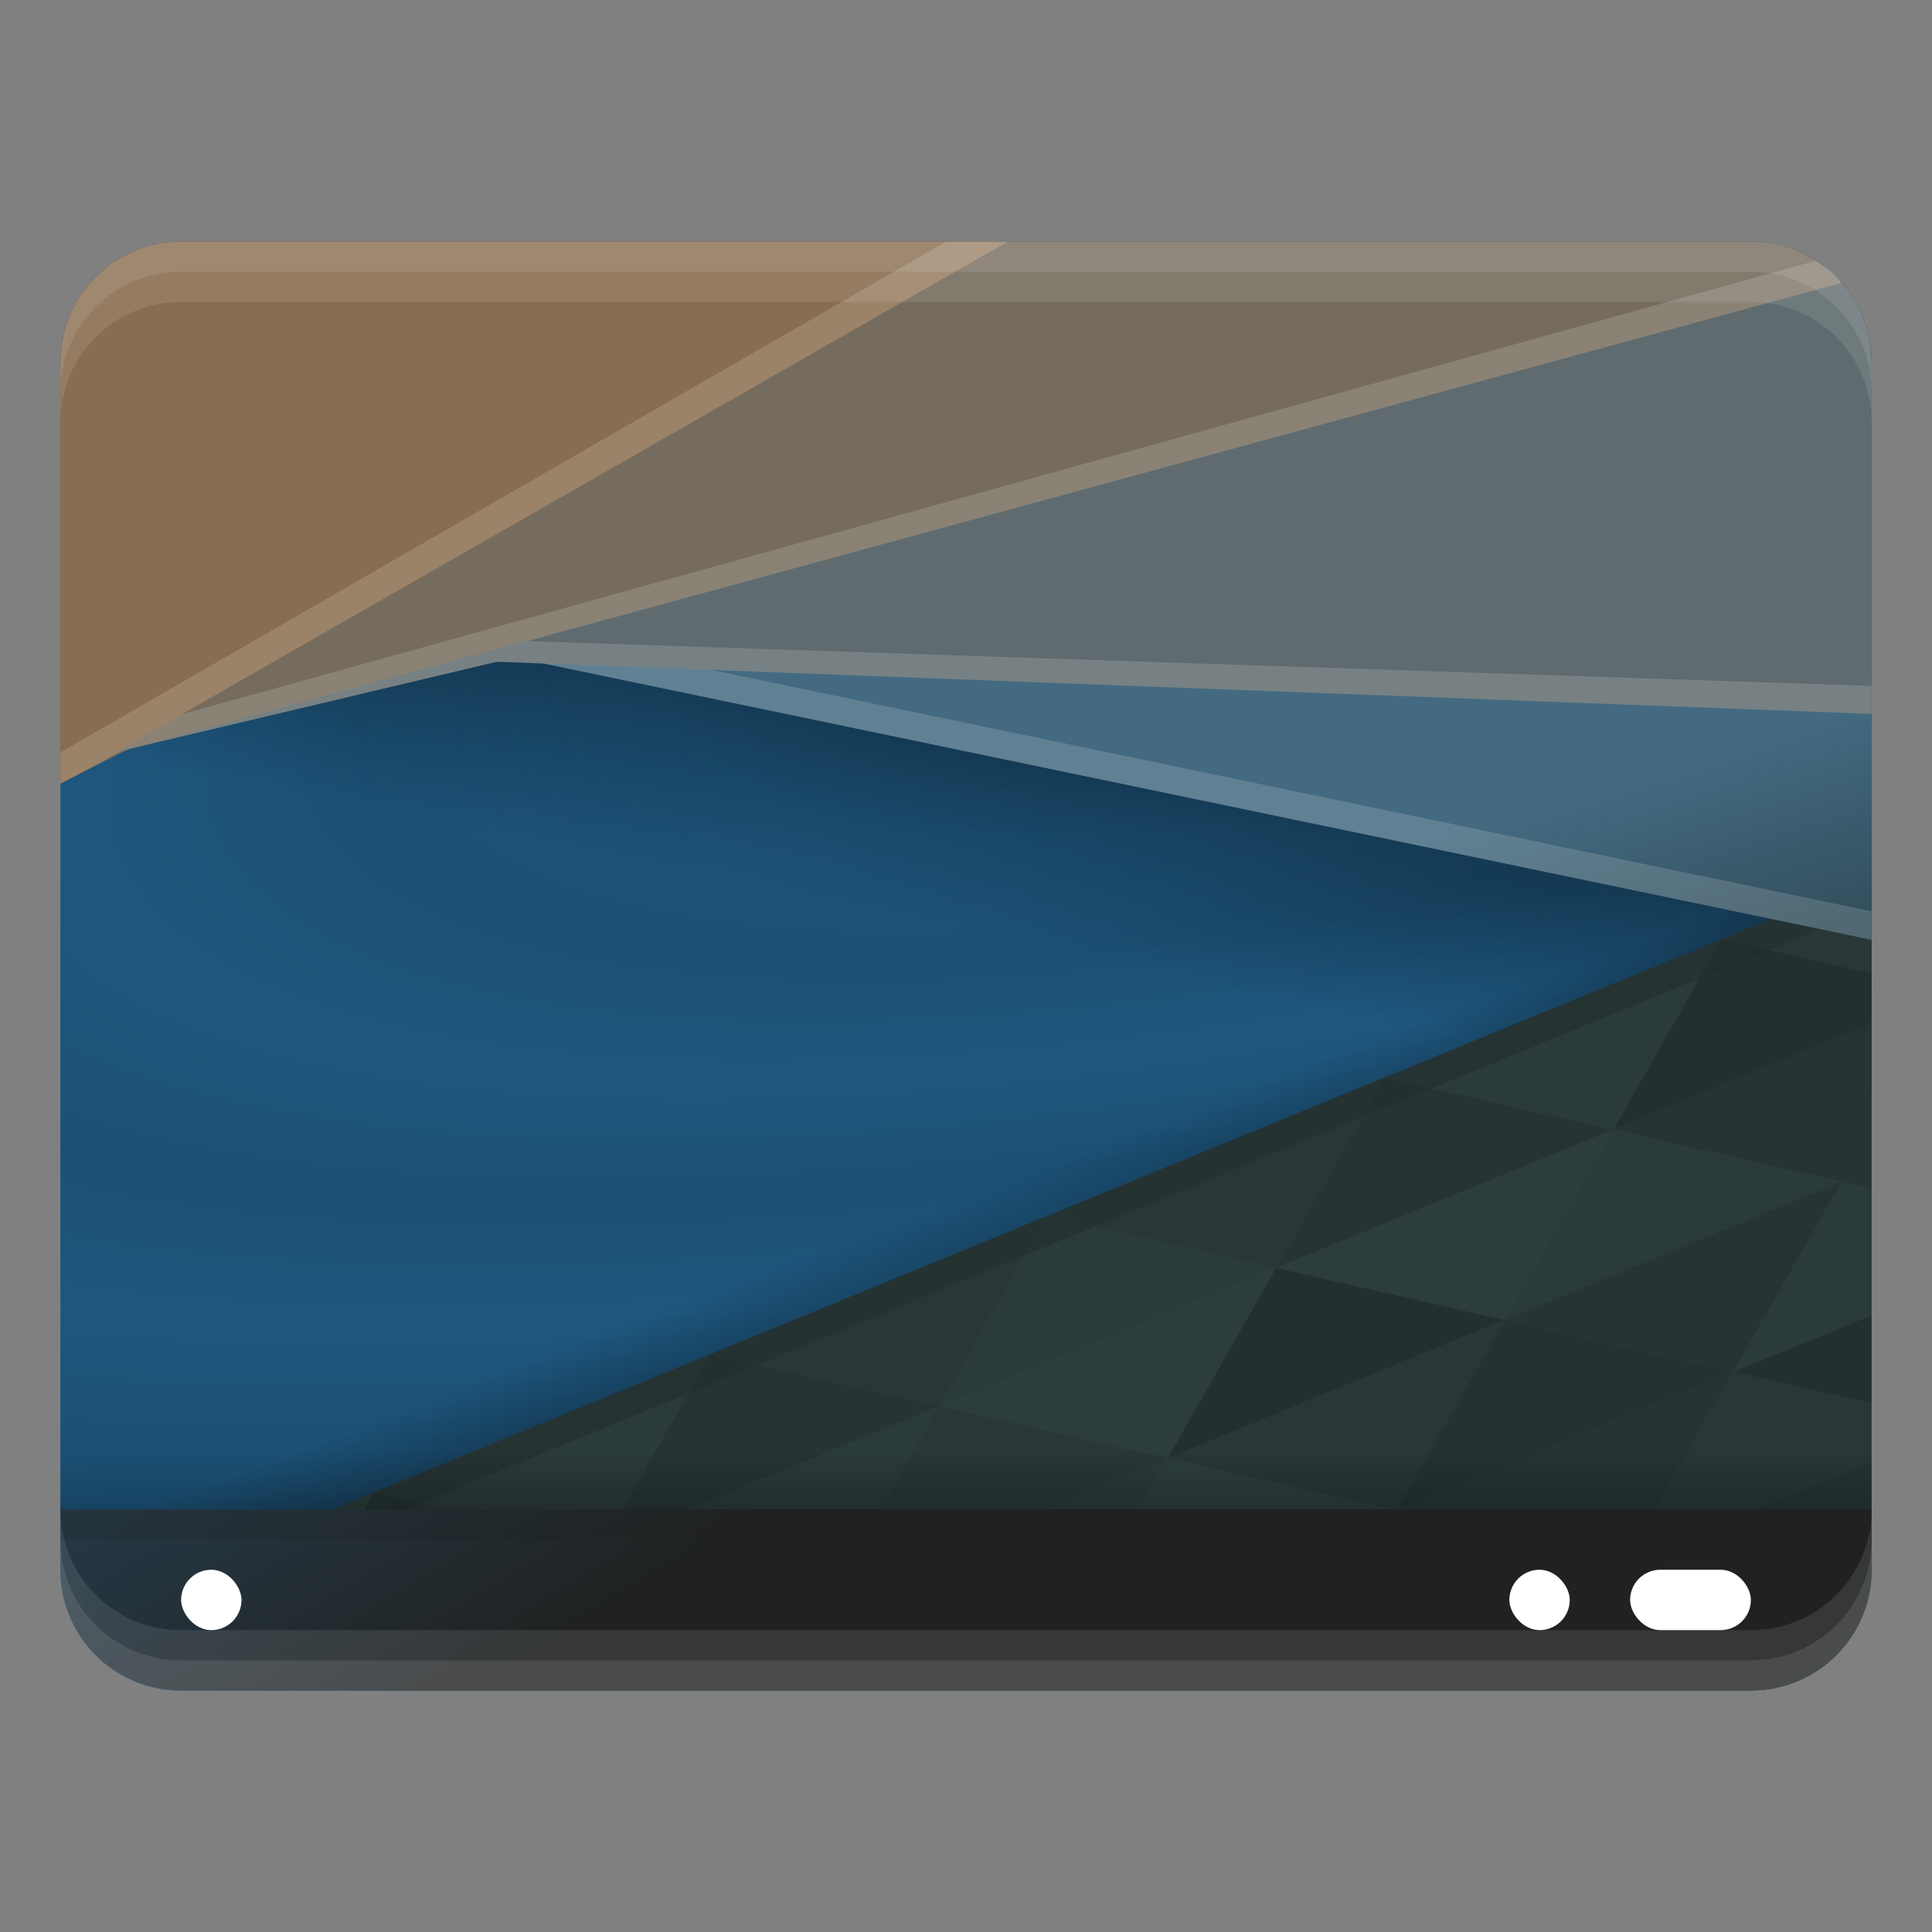 <?xml version="1.0" encoding="UTF-8"?>
<svg width="32" height="32" version="1.1" xmlns="http://www.w3.org/2000/svg" xmlns:xlink="http://www.w3.org/1999/xlink">
  <rect width="100%" height="100%" fill="#808080" stroke="none"/>
  <defs>
    <style id="current-color-scheme" type="text/css">.ColorScheme-Text           { color:#fff; }
        .ColorScheme-Background     { color:#222; }
        .ColorScheme-Highlight      { color:#3daefd; }
        .ColorScheme-ViewBackground { color:#000; }
        .ColorScheme-PositiveText   { color:#27ae60; }
        .ColorScheme-NeutralText    { color:#f67400; }
        .ColorScheme-NegativeText   { color:#da4453; }</style>
    <style id="extended-color-scheme" type="text/css">.ExScheme-Black     { color:#172525; }
        .ExScheme-White     { color:#fcfcfc; }
        .ExScheme-Grey-1    { color:#cfd5d5; }
        .ExScheme-Grey-2    { color:#909c9c; }
        .ExScheme-Grey-3    { color:#536161; }
        .ExScheme-Red-1     { color:#ffafa5; }
        .ExScheme-Red-2     { color:#bf4231; }
        .ExScheme-Red-3     { color:#4d2f2b; }
        .ExScheme-Green-1   { color:#abf9c7; }
        .ExScheme-Green-2   { color:#3bb566; }
        .ExScheme-Green-3   { color:#377d50; }
        .ExScheme-Blue-1    { color:#abdaf9; }
        .ExScheme-Blue-2    { color:#3daefd; }
        .ExScheme-Blue-3    { color:#2b3c4d; }
        .ExScheme-Yellow-1  { color:#faffa5; }
        .ExScheme-Yellow-2  { color:#cac726; }
        .ExScheme-Yellow-3  { color:#4b4d2b; }
        .ExScheme-Orange-1  { color:#ffdaa5; }
        .ExScheme-Orange-2  { color:#ff9701; }
        .ExScheme-Orange-3  { color:#4d372b; }
        .ExScheme-Brown-1   { color:#e9d6bb; }
        .ExScheme-Brown-2   { color:#997657; }
        .ExScheme-Brown-3   { color:#433a35; }
        .ExScheme-Purple-1  { color:#e2abf9; }
        .ExScheme-Purple-2  { color:#b401ff; }
        .ExScheme-Purple-3  { color:#432b4d; }
        .ExScheme-Cyan-1    { color:#b2f2e6; }
        .ExScheme-Cyan-2    { color:#31bfa6; }
        .ExScheme-Cyan-3    { color:#2b4d47; }
        .ExScheme-Magenta-1 { color:#f8a6d8; }
        .ExScheme-Magenta-2 { color:#f00091; }
        .ExScheme-Magenta-3 { color:#770048; }</style>
    <linearGradient id="gradientDark">
      <stop offset="0"/>
      <stop stop-opacity="0" offset="1"/>
    </linearGradient>
    <linearGradient id="gradientPanel">
      <stop stop-color="#172525" offset="0"/>
      <stop stop-color="#172525" stop-opacity="0" offset="1"/>
    </linearGradient>
    <linearGradient id="gd1" x1="-12" x2="-12" y1="33" y2="31" gradientTransform="rotate(-20.837 -5.559 73.913)" gradientUnits="userSpaceOnUse" xlink:href="#gradientDark"/>
    <radialGradient id="gd2" cx="19.742" cy="-20.343" r="15" gradientTransform="matrix(-.332 .084 -.027 -.106 31.911 3.934)" gradientUnits="userSpaceOnUse" spreadMethod="reflect" xlink:href="#gradientDark"/>
    <linearGradient id="gd3" x1="9" x2="9" y1="14" y2="20" gradientTransform="matrix(.775 .161 -.134 .646 13.033 1.396)" gradientUnits="userSpaceOnUse" xlink:href="#gradientDark"/>
    <linearGradient id="gd4" x1="0" x2="0" y1="1" y2="0" xlink:href="#gradientDark"/>
    <linearGradient id="gp1" x1="21.068" x2="24.743" y1="24.957" y2="18.888" gradientTransform="matrix(-1,0,0,1,32,1)" gradientUnits="userSpaceOnUse" xlink:href="#gradientPanel"/>
    <linearGradient id="gp2" x1="23.595" x2="22.054" y1="19.293" y2="14.471" gradientUnits="userSpaceOnUse" xlink:href="#gradientPanel"/>
  </defs>
  <path d="m15 21-14 4v1c0 1.108.892 2 2 2h26c1.108 0 2-.892 2-2v-1z" class="ColorScheme-Highlight" fill="currentColor" />
  <path d="m15 23-14 2v1c0 1.108.892 2 2 2h26c1.108 0 2-.892 2-2v-1z" fill="url(#gp1)" />
  <path d="M 2,6 1,12.982 V 25 h 6 l 23,-10 z" class="ColorScheme-Highlight" fill="currentColor"/>
  <path d="M 2,6 1,12.982 V 25 h 6 l 23,-10 z" fill="url(#gd2)" opacity=".075"/>
  <path d="M 2,6 1,12.982 V 25 h 6 l 23,-10 z" fill="#000" opacity=".5"/>
  <path d="m31 14.082-28.686 10.918h10.69l17.996-6.85z" fill="url(#gd1)" opacity=".4" />
  <path d="m1.727 4.467c-.441.366-.727.913-.727 1.533v6.369l30 6.24v-7.43z" fill="url(#gd3)" opacity=".4"/>
  <path d="m31 14.537-25.498 10.463h25.498z" fill="#334545"/>
  <g style="opacity: .4">
    <path d="M 31,24.199 29.051,25 H 31 Z" opacity=".6" />
    <path d="m19.34 24.152-.482.848h4.199z" opacity=".3" />
    <path d="m28.707 22.725-5.545 2.275h4.248z" opacity=".6" />
    <path d="m24.922 21.863-5.582 2.289 3.717.848h.078z" opacity=".5" />
    <path d="m24.922 21.863-1.787 3.137h.027l5.545-2.275z" opacity=".7" />
    <path d="m19.34 24.152-2.064.848h1.582z" opacity=".4" />
    <path d="m11.77 22.428-1.465 2.572h1.086l4.164-1.709z" opacity=".6" />
    <path d="m15.555 23.291 5.582-2.291-1.797 3.153z" opacity=".3" />
    <path d="m15.555 23.291-4.164 1.709h3.189z" opacity=".4" />
    <path d="m15.555 23.291-.975 1.709h2.695l2.064-.848z" opacity=".5" />
    <path d="m11.77 22.428 5.582-2.291-1.797 3.153z" opacity=".5" />
    <path d="m21.137 21-5.582 2.291 1.797-3.153z" opacity=".4" />
    <path d="m24.922 21.862-5.582 2.291 1.797-3.153z" opacity=".75" />
    <path d="m11.77 22.428-5.582 2.291 1.232.281h2.885z" opacity=".4" />
    <path d="m6.188 24.719-.16.281h1.393z" opacity=".6" />
    <path d="m24.922 21.862 5.582-2.291-1.797 3.153z" opacity=".6" />
    <path d="m31 16.953-4.279 1.756 3.783.863.496-.869z" opacity=".6" />
    <path d="m21.137 21 5.582-2.291-1.797 3.153z" opacity=".3" />
    <path d="m30.505 19.572-5.582 2.291 1.797-3.153z" opacity=".4" />
    <path d="m31 19.369-.496.203.496.113z" opacity=".6" />
    <path d="m30.504 19.572-1.797 3.152 2.293-.941v-2.098z" opacity=".4" />
    <path d="m17.352 20.137 5.582-2.291-1.797 3.153z" opacity=".5" />
    <path d="m28.707 22.725-1.297 2.275h1.641l1.949-.801v-.951z" opacity=".5" />
    <path d="m31 21.783-2.293.941 2.293.523z" opacity=".75" />
    <path d="m22.935 17.846 5.582-2.291-1.797 3.153z" opacity=".4" />
    <path d="m26.72 18.709-5.582 2.291 1.797-3.153z" opacity=".6" />
    <path d="m28.518 15.555-1.797 3.154 4.279-1.756v-.832z" opacity=".75" />
    <path d="m31 14.537-2.482 1.018 2.482.566z" opacity=".5" />
    <path d="m31 18.703-.496.869.496-.203z" opacity=".6" />
    <path d="m31 14.537-25.498 10.463h1.221l24.277-9.963z" opacity=".4"/>
  </g>
  <path d="m3 4c-1.108 0-2 .892-2 2v6.982l1.131-.574 6.098-1.447.764.029 22.008 4.576v-9.566c0-1.108-.892-2-2-2z"/>
  <path d="m3 4c-1.108 0-2 .892-2 2v6.982l1.131-.574 6.098-1.447.764.029 22.008 4.576v-9.566c0-1.108-.892-2-2-2z" class="ColorScheme-Highlight" fill="currentColor" opacity=".6"/>
  <path d="m3 4c-1.108 0-2 .892-2 2v6.982l1.131-.574 6.098-1.447.764.029 22.008 4.576v-9.566c0-1.108-.892-2-2-2z" class="ColorScheme-NeutralText" fill="currentColor" opacity=".15"/>
  <path d="m3 4c-1.108 0-2 .892-2 2v6.982l1.131-.574 6.098-1.447.764.029 22.008.834v-5.824c0-1.108-.892-2-2-2z" class="ColorScheme-NeutralText" fill="currentColor" opacity=".15"/>
  <path d="m3 4c-1.108 0-2 .892-2 2v6.982l1.131-.574 28.369-7.723c-.366-.418-.899-.686-1.5-.686z" class="ColorScheme-NeutralText" fill="currentColor" opacity=".15"/>
  <path d="m3 4c-1.108 0-2 .892-2 2v6.982l15.697-8.982z" class="ColorScheme-NeutralText" fill="currentColor" opacity=".15"/>
  <path d="m11.727 11.094-2.734-.104 22.008 4.576v-3.742z" fill="url(#gp2)" opacity=".6"/>
  <path d="m15.674 4-14.674 8.462v.521l1.024-.549 6.204-1.473.781.03 21.99 4.576v-.473l-19.21-3.997 19.21.728v-.464l-22.261-.742 21.761-5.933c-.077-.155-.262-.257-.421-.368l-27.073 7.515 13.691-7.833z" fill="#fffefc" opacity=".15"/>
  
  <!-- panel -->
  <path d="m1 25v1c0 1.108.892 2 2 2h26c1.108 0 2-.892 2-2v-1z" class="ColorScheme-Background" fill="currentColor" opacity=".8" />
  <rect class="ColorScheme-Background" fill="currentColor" x="1" y="25" width="30" height=".5" opacity=".2" />
  <rect fill="url(#gd4)" x="1" y="24" width="30" height="1" opacity=".2" />
  
  <!-- panel buttons -->
  <rect class="ColorScheme-Text" fill="currentColor" x="25" y="26" width="1" height="1" ry=".5" />
  <rect class="ColorScheme-Text" fill="currentColor" x="3" y="26" width="1" height="1" ry=".5" />
  <rect class="ColorScheme-Text" fill="currentColor" x="27" y="26" width="2" height="1" ry=".5" />
  
  <!-- top highlight -->
  <path d="m1 7v-1c0-1.108.892-2 2-2h26c1.108 0 2 .892 2 2v1c0-1.108-.892-2-2-2h-26c-1.108 0-2 .892-2 2z" fill="#fff" opacity=".1" />
  <path d="m1 6.5v-.5c0-1.108.892-2 2-2h26c1.108 0 2 .892 2 2v.5c0-1.108-.892-2-2-2h-26c-1.108 0-2 .892-2 2z" fill="#fff" opacity=".1" />
  
  <!-- bottom shadow/highlight -->
  <path class="ColorScheme-Text" fill="currentColor" d="m1 25v1c0 1.108.892 2 2 2h26c1.108 0 2-.892 2-2v-1c0 1.108-.892 2-2 2h-26c-1.108 0-2-.892-2-2z" opacity=".1" />
  <path class="ColorScheme-Text" fill="currentColor" d="m1 25.5v.5c0 1.108.892 2 2 2h26c1.108 0 2-.892 2-2v-.5c0 1.108-.892 2-2 2h-26c-1.108 0-2-.892-2-2z" opacity=".1" />
</svg>
